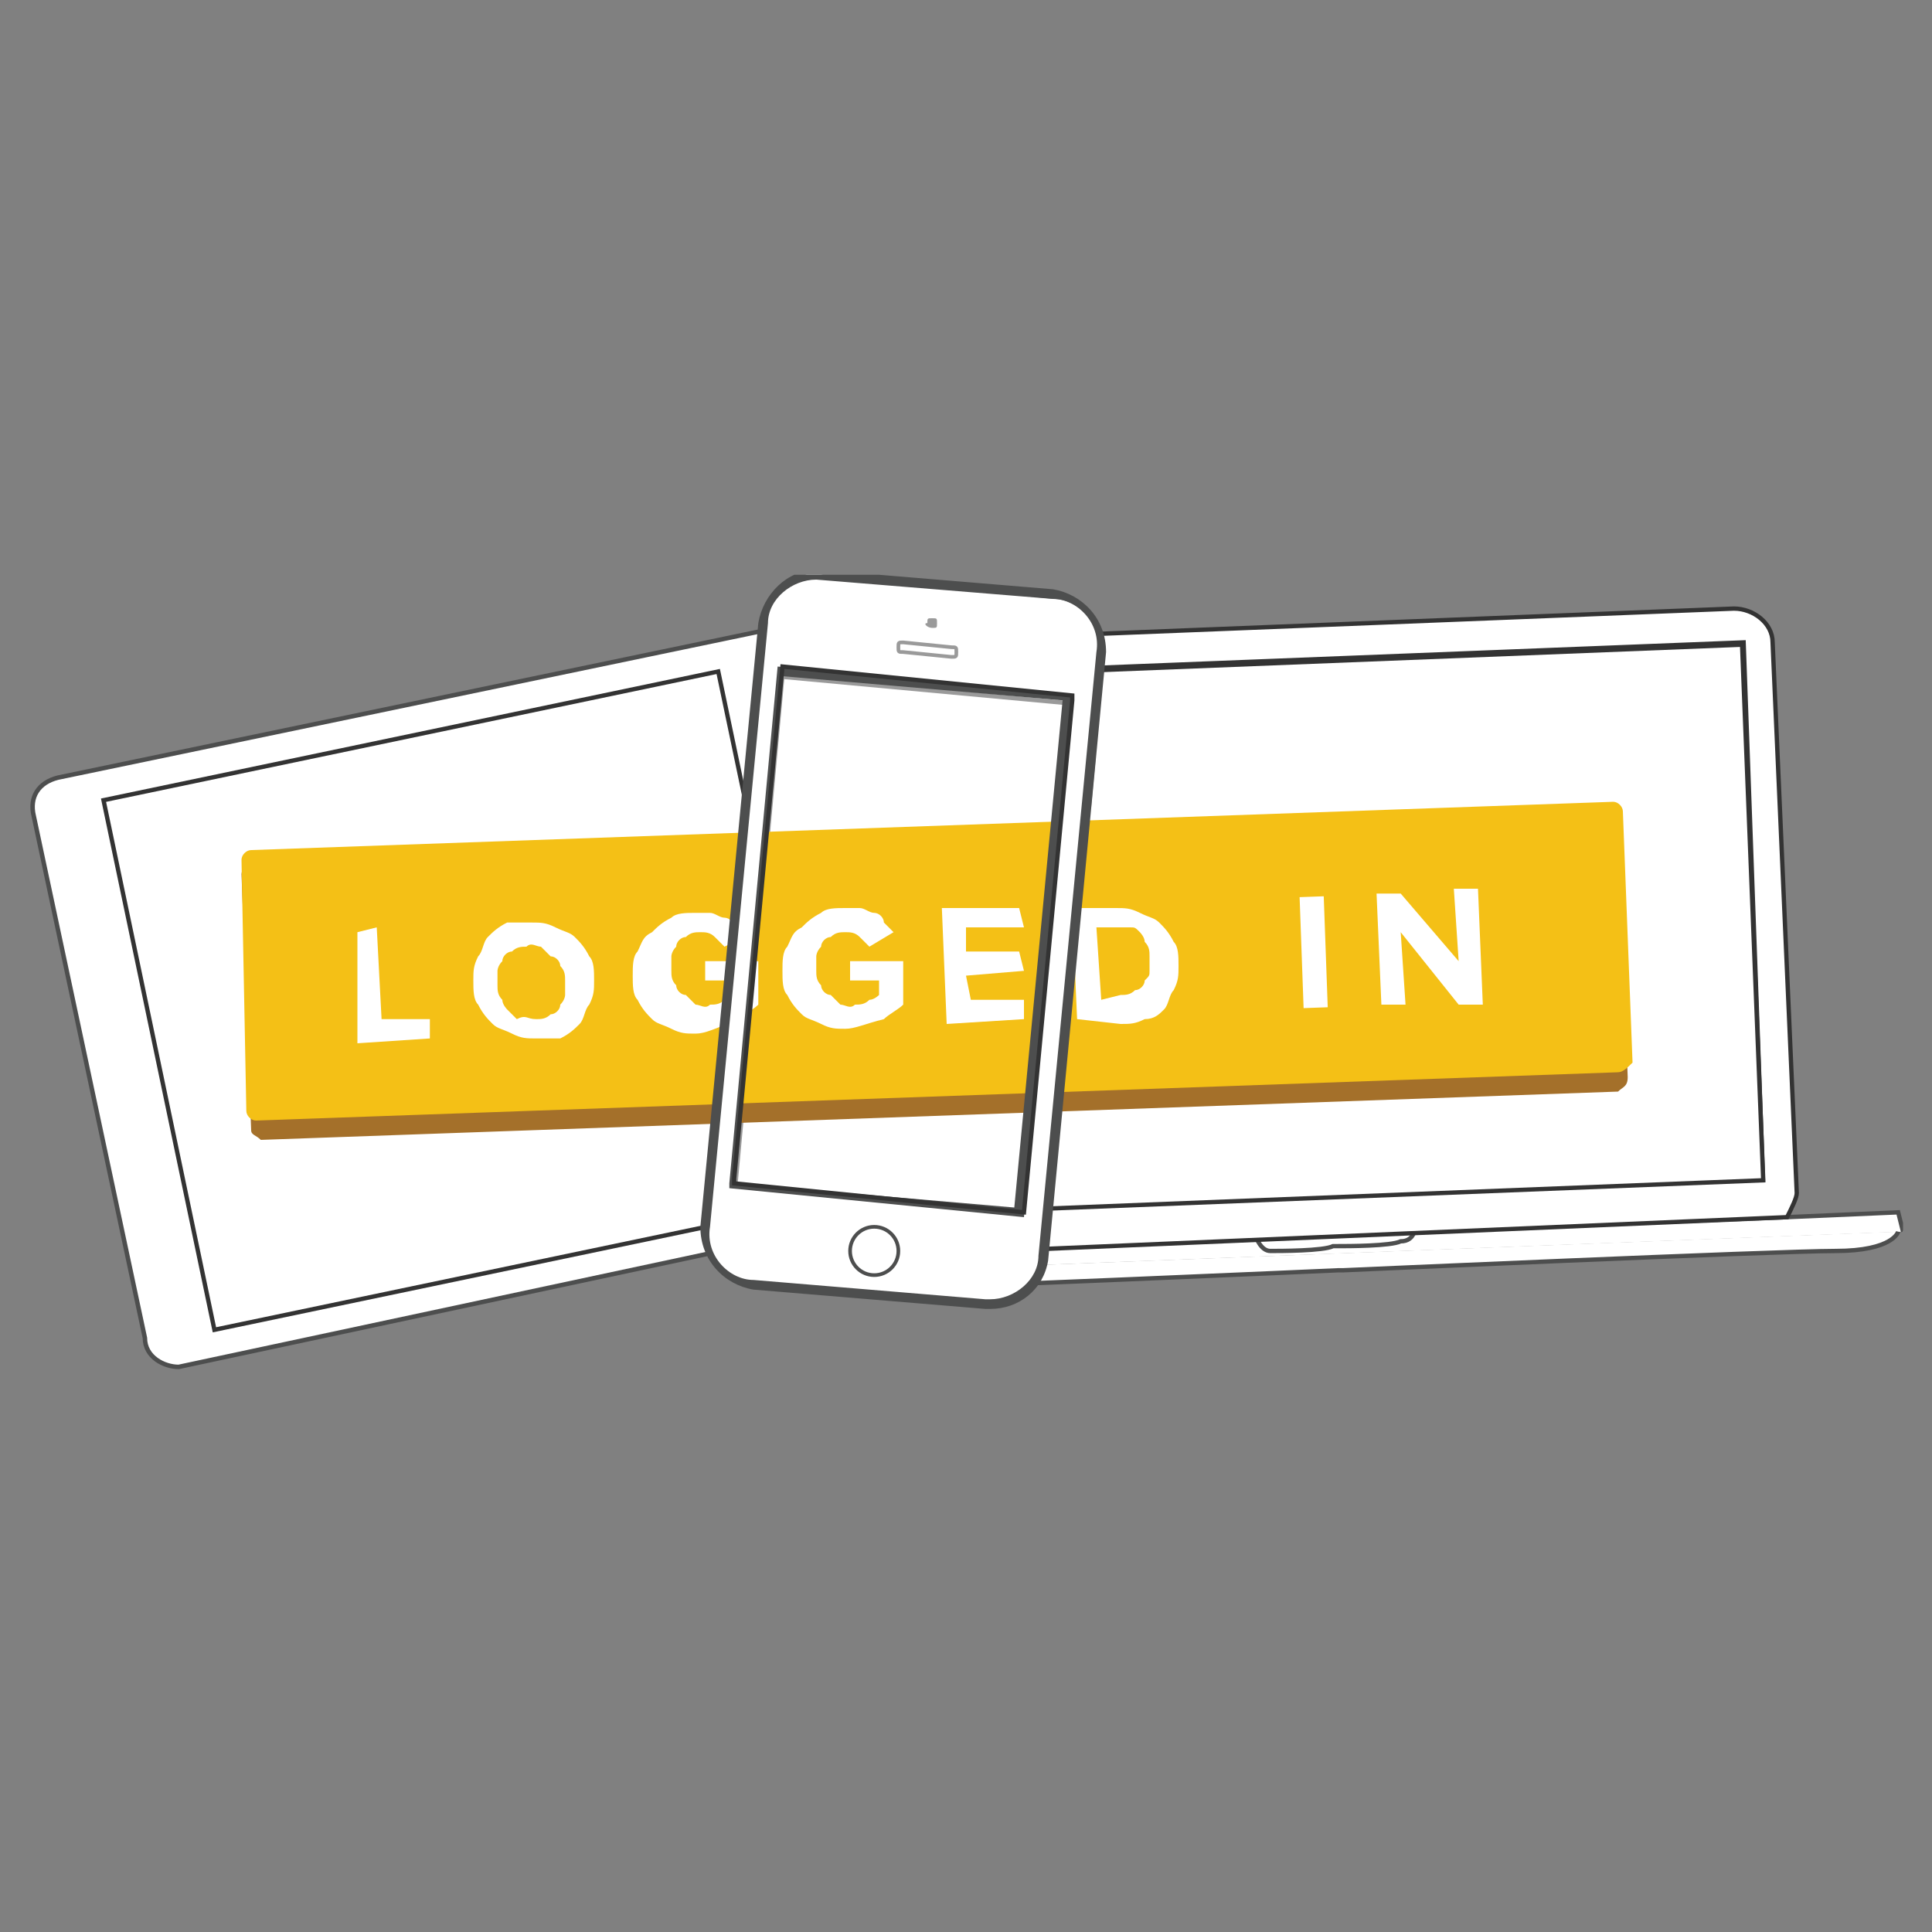 <?xml version="1.0" encoding="utf-8"?>
<!-- Generator: Adobe Illustrator 18.1.1, SVG Export Plug-In . SVG Version: 6.00 Build 0)  -->
<!DOCTYPE svg PUBLIC "-//W3C//DTD SVG 1.1//EN" "http://www.w3.org/Graphics/SVG/1.1/DTD/svg11.dtd">
<svg version="1.1" id="Layer_1" xmlns="http://www.w3.org/2000/svg" xmlns:xlink="http://www.w3.org/1999/xlink" x="0px" y="0px"
	 viewBox="0 0 40 40" enable-background="new 0 0 40 40" xml:space="preserve">
<rect x="0" y="0" width="40" height="40" fill="#808080" stroke="none"/>
<g id="XMLID_56_">
	<polyline id="XMLID_161_" fill="#FFFFFF" points="39.4,25.5 39.3,25.1 37,25.2 18.4,25.9 16,26 16.1,26.4 	"/>
	<g id="XMLID_146_">
		<g>
			<defs>
				<rect id="SVGID_1_" x="0.6" y="11.9" width="38.8" height="16.5"/>
			</defs>
			<clipPath id="SVGID_2_">
				<use xlink:href="#SVGID_1_"  overflow="visible"/>
			</clipPath>
			
				<polyline id="XMLID_160_" clip-path="url(#SVGID_2_)" fill="none" stroke="#4D4E4E" stroke-width="8.945766e-02" stroke-miterlimit="10" points="
				39.4,25.5 39.3,25.1 37,25.2 18.4,25.9 16,26 16.1,26.4 			"/>
		</g>
		<g>
			<defs>
				<rect id="SVGID_3_" x="0.6" y="11.9" width="38.8" height="16.5"/>
			</defs>
			<clipPath id="SVGID_4_">
				<use xlink:href="#SVGID_3_"  overflow="visible"/>
			</clipPath>
			<path id="XMLID_159_" clip-path="url(#SVGID_4_)" fill="#FFFFFF" d="M27.3,13.3c0-0.1,0-0.1-0.1-0.1s-0.1,0-0.1,0.1
				s0,0.1,0.1,0.1S27.3,13.3,27.3,13.3"/>
		</g>
		<g>
			<defs>
				<rect id="SVGID_5_" x="0.6" y="11.9" width="38.8" height="16.5"/>
			</defs>
			<clipPath id="SVGID_6_">
				<use xlink:href="#SVGID_5_"  overflow="visible"/>
			</clipPath>
			
				<circle id="XMLID_158_" clip-path="url(#SVGID_6_)" fill="none" stroke="#4D4E4E" stroke-width="8.945766e-02" stroke-miterlimit="10" cx="27.2" cy="13.3" r="0.1"/>
		</g>
		<g>
			<defs>
				<rect id="SVGID_7_" x="0.6" y="11.9" width="38.8" height="16.5"/>
			</defs>
			<clipPath id="SVGID_8_">
				<use xlink:href="#SVGID_7_"  overflow="visible"/>
			</clipPath>
			<path id="XMLID_157_" clip-path="url(#SVGID_8_)" fill="#FFFFFF" d="M27.7,25.5L27.7,25.5L26,25.6c0,0,0.1,0.3,0.3,0.3
				c0.2,0,1.1,0,1.3-0.1h0.1c0.2,0,1.1,0,1.3-0.1c0.3,0,0.3-0.3,0.3-0.3L27.7,25.5z"/>
		</g>
		<g>
			<defs>
				<rect id="SVGID_9_" x="0.6" y="11.9" width="38.8" height="16.5"/>
			</defs>
			<clipPath id="SVGID_10_">
				<use xlink:href="#SVGID_9_"  overflow="visible"/>
			</clipPath>
			
				<path id="XMLID_156_" clip-path="url(#SVGID_10_)" fill="none" stroke="#4D4E4E" stroke-width="8.945766e-02" stroke-miterlimit="10" d="
				M27.7,25.5L27.7,25.5L26,25.6c0,0,0.1,0.3,0.3,0.3c0.2,0,1.1,0,1.3-0.1h0.1c0.2,0,1.1,0,1.3-0.1c0.3,0,0.3-0.3,0.3-0.3L27.7,25.5
				z"/>
		</g>
		<g>
			<defs>
				<rect id="SVGID_11_" x="0.6" y="11.9" width="38.8" height="16.5"/>
			</defs>
			<clipPath id="SVGID_12_">
				<use xlink:href="#SVGID_11_"  overflow="visible"/>
			</clipPath>
			<path id="XMLID_155_" clip-path="url(#SVGID_12_)" fill="#FFFFFF" d="M16.1,26.4L16.1,26.4c0,0,0.2,0.3,1.4,0.3
				c1.2,0,10.2-0.4,10.2-0.4h0.1c0,0,9-0.4,10.2-0.4c1.2,0,1.3-0.4,1.3-0.4l0,0"/>
		</g>
		<g>
			<defs>
				<rect id="SVGID_13_" x="0.6" y="11.9" width="38.8" height="16.5"/>
			</defs>
			<clipPath id="SVGID_14_">
				<use xlink:href="#SVGID_13_"  overflow="visible"/>
			</clipPath>
			
				<path id="XMLID_154_" clip-path="url(#SVGID_14_)" fill="none" stroke="#4D4E4E" stroke-width="8.945766e-02" stroke-miterlimit="10" d="
				M16.1,26.4L16.1,26.4c0,0,0.2,0.3,1.4,0.3c1.2,0,10.2-0.4,10.2-0.4h0.1c0,0,9-0.4,10.2-0.4c1.2,0,1.3-0.4,1.3-0.4l0,0"/>
		</g>
		<g>
			<defs>
				<rect id="SVGID_15_" x="0.6" y="11.9" width="38.8" height="16.5"/>
			</defs>
			<clipPath id="SVGID_16_">
				<use xlink:href="#SVGID_15_"  overflow="visible"/>
			</clipPath>
			<path id="XMLID_151_" clip-path="url(#SVGID_16_)" fill="#FFFFFF" d="M36.5,24.4l-17.8,0.7L18.3,14l17.8-0.7L36.5,24.4z
				 M37.2,24.7l-0.5-11.4c0-0.4-0.4-0.7-0.8-0.7l-17.6,0.7c-0.4,0-0.7,0.4-0.7,0.8l0.5,11.4c0,0.2,0.1,0.4,0.2,0.5L37,25.2
				C37.1,25,37.2,24.8,37.2,24.7"/>
		</g>
		<g>
			<defs>
				<rect id="SVGID_17_" x="0.6" y="11.9" width="38.8" height="16.5"/>
			</defs>
			<clipPath id="SVGID_18_">
				<use xlink:href="#SVGID_17_"  overflow="visible"/>
			</clipPath>
			
				<path id="XMLID_148_" clip-path="url(#SVGID_18_)" fill="none" stroke="#333333" stroke-width="8.945766e-02" stroke-miterlimit="10" d="
				M36.5,24.4l-17.8,0.7L18.3,14l17.8-0.7L36.5,24.4z M37.2,24.7l-0.5-11.4c0-0.4-0.4-0.7-0.8-0.7l-17.6,0.7c-0.4,0-0.7,0.4-0.7,0.8
				l0.5,11.4c0,0.2,0.1,0.4,0.2,0.5L37,25.2C37.1,25,37.2,24.8,37.2,24.7z"/>
		</g>
	</g>
	
		<rect id="XMLID_145_" x="18.5" y="13.7" transform="matrix(0.999 -3.949352e-02 3.949352e-02 0.999 -0.737 1.095)" fill="#FFFFFF" width="17.8" height="11.1"/>
	
		<rect id="XMLID_144_" x="18.5" y="13.7" transform="matrix(0.999 -3.949352e-02 3.949352e-02 0.999 -0.737 1.095)" fill="none" stroke="#333333" stroke-width="8.945766e-02" stroke-miterlimit="10" width="17.8" height="11.1"/>
	<g id="XMLID_140_">
		<g>
			<defs>
				<rect id="SVGID_19_" x="0.6" y="11.9" width="38.8" height="16.5"/>
			</defs>
			<clipPath id="SVGID_20_">
				<use xlink:href="#SVGID_19_"  overflow="visible"/>
			</clipPath>
			<path id="XMLID_143_" clip-path="url(#SVGID_20_)" fill="#FFFFFF" d="M18.2,25.2c0.4-0.1,0.6-0.4,0.5-0.8l-2.3-10.8
				c-0.1-0.4-0.4-0.6-0.8-0.5l-14.4,3c-0.4,0.1-0.6,0.4-0.5,0.8L3,27.7c0,0.4,0.4,0.6,0.7,0.6L18.2,25.2z"/>
		</g>
		<g>
			<defs>
				<rect id="SVGID_21_" x="0.6" y="11.9" width="38.8" height="16.5"/>
			</defs>
			<clipPath id="SVGID_22_">
				<use xlink:href="#SVGID_21_"  overflow="visible"/>
			</clipPath>
			
				<path id="XMLID_142_" clip-path="url(#SVGID_22_)" fill="none" stroke="#4D4E4E" stroke-width="9.262764e-02" stroke-miterlimit="10" d="
				M18.2,25.2c0.4-0.1,0.6-0.4,0.5-0.8l-2.3-10.8c-0.1-0.4-0.4-0.6-0.8-0.5l-14.4,3c-0.4,0.1-0.6,0.4-0.5,0.8L3,27.7
				c0,0.4,0.4,0.6,0.7,0.6L18.2,25.2z"/>
		</g>
	</g>
	
		<rect id="XMLID_139_" x="4.1" y="14.2" transform="matrix(-0.205 -0.979 0.979 -0.205 -8.622 34.457)" fill="#FFFFFF" width="11.2" height="13"/>
	
		<rect id="XMLID_138_" x="4.1" y="14.2" transform="matrix(-0.205 -0.979 0.979 -0.205 -8.622 34.457)" fill="none" stroke="#333333" stroke-width="8.945766e-02" stroke-miterlimit="10" width="11.2" height="13"/>
	<g id="XMLID_134_">
		<g>
			<defs>
				<rect id="SVGID_23_" x="0.6" y="11.9" width="38.8" height="16.5"/>
			</defs>
			<clipPath id="SVGID_24_">
				<use xlink:href="#SVGID_23_"  overflow="visible"/>
			</clipPath>
			<path id="XMLID_137_" clip-path="url(#SVGID_24_)" fill="#FFFFFF" d="M16.8,19.3c0.1,0,0.1-0.1,0.1-0.1c0-0.1-0.1-0.1-0.1-0.1
				c-0.1,0-0.1,0.1-0.1,0.1C16.7,19.3,16.8,19.3,16.8,19.3"/>
		</g>
		<g>
			<defs>
				
					<rect id="SVGID_25_" x="-2.9" y="14.3" transform="matrix(-0.205 -0.979 0.979 -0.205 -2.182 43.361)" width="38.8" height="16.5"/>
			</defs>
			<clipPath id="SVGID_26_">
				<use xlink:href="#SVGID_25_"  overflow="visible"/>
			</clipPath>
			
				<ellipse id="XMLID_136_" clip-path="url(#SVGID_26_)" fill="none" stroke="#4D4E4E" stroke-width="9.262764e-02" stroke-miterlimit="10" cx="16.8" cy="19.2" rx="0.1" ry="0.1"/>
		</g>
	</g>
	
		<rect id="XMLID_133_" x="15.7" y="14.2" transform="matrix(-0.996 -9.194047e-02 9.194047e-02 -0.996 35.53 40.708)" fill="#FFFFFF" width="6" height="10.6"/>
	
		<rect id="XMLID_132_" x="15.7" y="14.2" transform="matrix(-0.996 -9.194047e-02 9.194047e-02 -0.996 35.53 40.708)" fill="none" stroke="#9A9A9A" stroke-width="8.945766e-02" stroke-miterlimit="10" width="6" height="10.6"/>
	<g id="XMLID_128_">
		<g>
			<defs>
				<rect id="SVGID_27_" x="0.6" y="11.9" width="38.8" height="16.5"/>
			</defs>
			<clipPath id="SVGID_28_">
				<use xlink:href="#SVGID_27_"  overflow="visible"/>
			</clipPath>
			<path id="XMLID_131_" clip-path="url(#SVGID_28_)" fill="#A4702A" d="M33.5,22.6l-28.1,1c-0.1-0.1-0.2-0.1-0.2-0.2L5,18.1
				c0-0.1,0.1-0.2,0.2-0.2l28.1-1c0.1,0,0.2,0.1,0.2,0.2l0.2,5.2C33.7,22.5,33.6,22.5,33.5,22.6"/>
		</g>
		<g>
			<defs>
				<rect id="SVGID_29_" x="0.6" y="11.9" width="38.8" height="16.5"/>
			</defs>
			<clipPath id="SVGID_30_">
				<use xlink:href="#SVGID_29_"  overflow="visible"/>
			</clipPath>
			<path id="XMLID_130_" clip-path="url(#SVGID_30_)" fill="#F4C016" d="M33.5,22.2l-28.2,1c-0.1,0-0.2-0.1-0.2-0.2L5,17.8
				c0-0.1,0.1-0.2,0.2-0.2l28.2-1c0.1,0,0.2,0.1,0.2,0.2l0.2,5.2C33.7,22.1,33.6,22.2,33.5,22.2"/>
		</g>
	</g>
	<polygon id="XMLID_127_" fill="#FFFFFF" points="7.4,21.6 7.4,19.3 7.8,19.2 7.9,21.1 8.9,21.1 8.9,21.5 	"/>
	<g id="XMLID_120_">
		<g>
			<defs>
				<rect id="SVGID_31_" x="0.6" y="11.9" width="38.8" height="16.5"/>
			</defs>
			<clipPath id="SVGID_32_">
				<use xlink:href="#SVGID_31_"  overflow="visible"/>
			</clipPath>
			<path id="XMLID_124_" clip-path="url(#SVGID_32_)" fill="#FFFFFF" d="M11.1,21.1c0.1,0,0.2,0,0.3-0.1c0.1,0,0.2-0.1,0.2-0.2
				c0.1-0.1,0.1-0.2,0.1-0.2c0-0.1,0-0.2,0-0.3c0-0.1,0-0.2-0.1-0.3c0-0.1-0.1-0.2-0.2-0.2c-0.1-0.1-0.1-0.1-0.2-0.2
				c-0.1,0-0.2-0.1-0.3,0c-0.1,0-0.2,0-0.3,0.1c-0.1,0-0.2,0.1-0.2,0.2c-0.1,0.1-0.1,0.2-0.1,0.2c0,0.1,0,0.2,0,0.3
				c0,0.1,0,0.2,0.1,0.3c0,0.1,0.1,0.2,0.1,0.2c0.1,0.1,0.1,0.1,0.2,0.2C10.9,21,10.9,21.1,11.1,21.1 M11.1,21.5
				c-0.2,0-0.3,0-0.5-0.1s-0.3-0.1-0.4-0.2c-0.1-0.1-0.2-0.2-0.3-0.4c-0.1-0.1-0.1-0.3-0.1-0.5s0-0.3,0.1-0.5
				c0.1-0.1,0.1-0.3,0.2-0.4c0.1-0.1,0.2-0.2,0.4-0.3c0.2,0,0.3,0,0.5,0s0.3,0,0.5,0.1s0.3,0.1,0.4,0.2c0.1,0.1,0.2,0.2,0.3,0.4
				c0.1,0.1,0.1,0.3,0.1,0.5s0,0.3-0.1,0.5c-0.1,0.1-0.1,0.3-0.2,0.4c-0.1,0.1-0.2,0.2-0.4,0.3C11.4,21.5,11.2,21.5,11.1,21.5"/>
		</g>
		<g>
			<defs>
				<rect id="SVGID_33_" x="0.6" y="11.9" width="38.8" height="16.5"/>
			</defs>
			<clipPath id="SVGID_34_">
				<use xlink:href="#SVGID_33_"  overflow="visible"/>
			</clipPath>
			<path id="XMLID_123_" clip-path="url(#SVGID_34_)" fill="#FFFFFF" d="M14.4,21.4c-0.2,0-0.3,0-0.5-0.1s-0.3-0.1-0.4-0.2
				c-0.1-0.1-0.2-0.2-0.3-0.4c-0.1-0.1-0.1-0.3-0.1-0.5s0-0.4,0.1-0.5c0.1-0.2,0.1-0.3,0.3-0.4c0.1-0.1,0.2-0.2,0.4-0.3
				c0.1-0.1,0.3-0.1,0.5-0.1c0.1,0,0.2,0,0.3,0S14.9,19,15,19s0.2,0.1,0.2,0.2c0.1,0.1,0.1,0.1,0.2,0.2L15,19.6
				c-0.1-0.1-0.1-0.1-0.2-0.2c-0.1-0.1-0.2-0.1-0.3-0.1s-0.2,0-0.3,0.1c-0.1,0-0.2,0.1-0.2,0.2c-0.1,0.1-0.1,0.2-0.1,0.2
				c0,0.1,0,0.2,0,0.3c0,0.1,0,0.2,0.1,0.3c0,0.1,0.1,0.2,0.2,0.2c0.1,0.1,0.1,0.1,0.2,0.2c0.1,0,0.2,0.1,0.3,0c0.1,0,0.2,0,0.3-0.1
				c0.1,0,0.2-0.1,0.2-0.1v-0.3h-0.6v-0.4h1.1v0.9c-0.1,0.1-0.3,0.2-0.4,0.3C14.8,21.3,14.6,21.4,14.4,21.4"/>
		</g>
		<g>
			<defs>
				<rect id="SVGID_35_" x="0.6" y="11.9" width="38.8" height="16.5"/>
			</defs>
			<clipPath id="SVGID_36_">
				<use xlink:href="#SVGID_35_"  overflow="visible"/>
			</clipPath>
			<path id="XMLID_122_" clip-path="url(#SVGID_36_)" fill="#FFFFFF" d="M17.5,21.3c-0.2,0-0.3,0-0.5-0.1s-0.3-0.1-0.4-0.2
				s-0.2-0.2-0.3-0.4c-0.1-0.1-0.1-0.3-0.1-0.5s0-0.4,0.1-0.5c0.1-0.2,0.1-0.3,0.3-0.4c0.1-0.1,0.2-0.2,0.4-0.3
				c0.1-0.1,0.3-0.1,0.5-0.1c0.1,0,0.2,0,0.3,0c0.1,0,0.2,0.1,0.3,0.1c0.1,0,0.2,0.1,0.2,0.2c0.1,0.1,0.1,0.1,0.2,0.2L18,19.6
				c-0.1-0.1-0.1-0.1-0.2-0.2s-0.2-0.1-0.3-0.1c-0.1,0-0.2,0-0.3,0.1c-0.1,0-0.2,0.1-0.2,0.2c-0.1,0.1-0.1,0.2-0.1,0.2
				c0,0.1,0,0.2,0,0.3c0,0.1,0,0.2,0.1,0.3c0,0.1,0.1,0.2,0.2,0.2c0.1,0.1,0.1,0.1,0.2,0.2c0.1,0,0.2,0.1,0.3,0c0.1,0,0.2,0,0.3-0.1
				c0.1,0,0.2-0.1,0.2-0.1v-0.3h-0.6v-0.4h1.1v0.9c-0.1,0.1-0.3,0.2-0.4,0.3C17.9,21.2,17.7,21.3,17.5,21.3"/>
		</g>
	</g>
	<polygon id="XMLID_119_" fill="#FFFFFF" points="19.6,21.2 19.5,18.8 21.1,18.8 21.2,19.2 20,19.2 20,19.7 21.1,19.7 21.2,20.1 
		20,20.2 20.1,20.7 21.2,20.7 21.2,21.1 	"/>
	<g id="XMLID_114_">
		<g>
			<defs>
				<rect id="SVGID_37_" x="0.6" y="11.9" width="38.8" height="16.5"/>
			</defs>
			<clipPath id="SVGID_38_">
				<use xlink:href="#SVGID_37_"  overflow="visible"/>
			</clipPath>
			<path id="XMLID_116_" clip-path="url(#SVGID_38_)" fill="#FFFFFF" d="M23.2,20.6c0.1,0,0.2,0,0.3-0.1c0.1,0,0.2-0.1,0.2-0.2
				c0.1-0.1,0.1-0.1,0.1-0.2s0-0.2,0-0.3c0-0.1,0-0.2-0.1-0.3c0-0.1-0.1-0.2-0.1-0.2c-0.1-0.1-0.1-0.1-0.2-0.1s-0.2,0-0.3,0h-0.4
				l0.1,1.5L23.2,20.6z M22.3,21.1l-0.1-2.3h0.9c0.2,0,0.3,0,0.5,0.1s0.3,0.1,0.4,0.2s0.2,0.2,0.3,0.4c0.1,0.1,0.1,0.3,0.1,0.5
				s0,0.3-0.1,0.5c-0.1,0.1-0.1,0.3-0.2,0.4s-0.2,0.2-0.4,0.2c-0.2,0.1-0.3,0.1-0.5,0.1L22.3,21.1z"/>
		</g>
	</g>
	
		<rect id="XMLID_113_" x="26" y="19.5" transform="matrix(-3.599145e-02 -0.999 0.999 -3.599145e-02 8.445 47.548)" fill="#FFFFFF" width="2.3" height="0.5"/>
	<polygon id="XMLID_112_" fill="#FFFFFF" points="30.2,20.8 29,19.3 29.1,20.8 28.6,20.8 28.5,18.5 29,18.5 30.2,19.9 30.1,18.4 
		30.6,18.4 30.7,20.8 	"/>
	<g id="XMLID_106_">
		<g>
			<defs>
				<rect id="SVGID_39_" x="0.6" y="11.9" width="38.8" height="16.5"/>
			</defs>
			<clipPath id="SVGID_40_">
				<use xlink:href="#SVGID_39_"  overflow="visible"/>
			</clipPath>
			<path id="XMLID_111_" clip-path="url(#SVGID_40_)" fill="#FFFFFF" d="M18,26.4c0.3,0,0.6-0.2,0.6-0.5s-0.2-0.6-0.5-0.6
				s-0.6,0.2-0.6,0.5C17.5,26.1,17.7,26.4,18,26.4"/>
		</g>
		<g>
			<defs>
				<rect id="SVGID_41_" x="0.6" y="11.9" width="38.8" height="16.5"/>
			</defs>
			<clipPath id="SVGID_42_">
				<use xlink:href="#SVGID_41_"  overflow="visible"/>
			</clipPath>
			
				<circle id="XMLID_110_" clip-path="url(#SVGID_42_)" fill="none" stroke="#4D4E4E" stroke-width="7.581067e-02" stroke-miterlimit="10" cx="18.1" cy="25.9" r="0.5"/>
		</g>
		<g>
			<defs>
				<rect id="SVGID_43_" x="0.6" y="11.9" width="38.8" height="16.5"/>
			</defs>
			<clipPath id="SVGID_44_">
				<use xlink:href="#SVGID_43_"  overflow="visible"/>
			</clipPath>
			<path id="XMLID_109_" clip-path="url(#SVGID_44_)" fill="#FFFFFF" d="M19.7,13.6c0.1,0,0.1,0,0.1-0.1s0-0.1-0.1-0.1l-1-0.1
				c-0.1,0-0.1,0-0.1,0.1s0,0.1,0.1,0.1L19.7,13.6z"/>
		</g>
		<g>
			<defs>
				<rect id="SVGID_45_" x="0.6" y="11.9" width="38.8" height="16.5"/>
			</defs>
			<clipPath id="SVGID_46_">
				<use xlink:href="#SVGID_45_"  overflow="visible"/>
			</clipPath>
			
				<path id="XMLID_108_" clip-path="url(#SVGID_46_)" fill="none" stroke="#4D4E4E" stroke-width="7.581067e-02" stroke-miterlimit="10" d="
				M19.7,13.6c0.1,0,0.1,0,0.1-0.1s0-0.1-0.1-0.1l-1-0.1c-0.1,0-0.1,0-0.1,0.1s0,0.1,0.1,0.1L19.7,13.6z"/>
		</g>
	</g>
	
		<rect id="XMLID_105_" x="22" y="16.1" transform="matrix(9.199809e-02 -0.996 0.996 9.199809e-02 4.3 37.097)" fill="#FFFFFF" width="1" height="0.2"/>
	
		<rect id="XMLID_104_" x="22" y="16.1" transform="matrix(9.199809e-02 -0.996 0.996 9.199809e-02 4.3 37.097)" fill="none" stroke="#9A9A9A" stroke-width="7.006174e-02" stroke-miterlimit="10" width="1" height="0.2"/>
	<g id="XMLID_87_">
		<g>
			<defs>
				<rect id="SVGID_47_" x="0.6" y="11.9" width="38.8" height="16.5"/>
			</defs>
			<clipPath id="SVGID_48_">
				<use xlink:href="#SVGID_47_"  overflow="visible"/>
			</clipPath>
			<path id="XMLID_103_" clip-path="url(#SVGID_48_)" fill="#FFFFFF" d="M19.3,13c0.1,0,0.1,0,0.1-0.1s0-0.1-0.1-0.1s-0.1,0-0.1,0.1
				C19.1,12.9,19.2,13,19.3,13"/>
		</g>
		<g>
			<defs>
				<rect id="SVGID_49_" x="0.6" y="11.9" width="38.8" height="16.5"/>
			</defs>
			<clipPath id="SVGID_50_">
				<use xlink:href="#SVGID_49_"  overflow="visible"/>
			</clipPath>
			
				<circle id="XMLID_102_" clip-path="url(#SVGID_50_)" fill="none" stroke="#4D4E4E" stroke-width="7.581067e-02" stroke-miterlimit="10" cx="19.3" cy="12.9" r="0.1"/>
		</g>
		<g>
			<defs>
				<rect id="SVGID_51_" x="0.6" y="11.9" width="38.8" height="16.5"/>
			</defs>
			<clipPath id="SVGID_52_">
				<use xlink:href="#SVGID_51_"  overflow="visible"/>
			</clipPath>
			<path id="XMLID_99_" clip-path="url(#SVGID_52_)" fill="#FFFFFF" d="M21.8,12.4L17,11.9c-0.6-0.1-1.1,0.4-1.2,1l-1.2,12.5
				c-0.1,0.6,0.4,1.1,1,1.2l4.8,0.4c0.6,0.1,1.1-0.4,1.2-1l1.2-12.5C22.8,13,22.4,12.4,21.8,12.4 M21.2,25.1l-6-0.6l1-10.6l6,0.6
				L21.2,25.1z"/>
		</g>
		<g>
			<defs>
				<rect id="SVGID_53_" x="0.6" y="11.9" width="38.8" height="16.5"/>
			</defs>
			<clipPath id="SVGID_54_">
				<use xlink:href="#SVGID_53_"  overflow="visible"/>
			</clipPath>
			<path id="XMLID_94_" clip-path="url(#SVGID_54_)" fill="#4D4E4E" d="M16.2,14l-1,10.5L21,25l1-10.5 M21.2,25.2l-6.1-0.6v-0.1
				l1-10.7l6.1,0.6v0.1L21.2,25.2z M16.9,12c-0.5,0-1,0.4-1,0.9l-1.2,12.5c-0.1,0.6,0.4,1.1,0.9,1.1l4.8,0.4h0.1c0.5,0,1-0.4,1-0.9
				l1.2-12.5c0.1-0.6-0.4-1.1-0.9-1.1L16.9,12L16.9,12 M20.5,27.1L20.5,27.1h-0.1l-4.8-0.4c-0.6-0.1-1.1-0.6-1.1-1.3l1.2-12.5
				c0.1-0.6,0.6-1.1,1.2-1.1H17l4.8,0.4c0.6,0.1,1.1,0.6,1.1,1.3l-1.2,12.6C21.6,26.7,21.1,27.1,20.5,27.1"/>
		</g>
		<g>
			<defs>
				<rect id="SVGID_55_" x="0.6" y="11.9" width="38.8" height="16.5"/>
			</defs>
			<clipPath id="SVGID_56_">
				<use xlink:href="#SVGID_55_"  overflow="visible"/>
			</clipPath>
			<path id="XMLID_93_" clip-path="url(#SVGID_56_)" fill="#FFFFFF" d="M18,26.4c0.3,0,0.6-0.2,0.6-0.5s-0.2-0.6-0.5-0.6
				s-0.6,0.2-0.6,0.5C17.5,26.1,17.7,26.4,18,26.4"/>
		</g>
		<g>
			<defs>
				<rect id="SVGID_57_" x="0.6" y="11.9" width="38.8" height="16.5"/>
			</defs>
			<clipPath id="SVGID_58_">
				<use xlink:href="#SVGID_57_"  overflow="visible"/>
			</clipPath>
			
				<circle id="XMLID_92_" clip-path="url(#SVGID_58_)" fill="none" stroke="#4D4E4E" stroke-width="7.581067e-02" stroke-miterlimit="10" cx="18.1" cy="25.9" r="0.5"/>
		</g>
		<g>
			<defs>
				<rect id="SVGID_59_" x="0.6" y="11.9" width="38.8" height="16.5"/>
			</defs>
			<clipPath id="SVGID_60_">
				<use xlink:href="#SVGID_59_"  overflow="visible"/>
			</clipPath>
			<path id="XMLID_91_" clip-path="url(#SVGID_60_)" fill="#FFFFFF" d="M19.7,13.6c0.1,0,0.1,0,0.1-0.1s0-0.1-0.1-0.1l-1-0.1
				c-0.1,0-0.1,0-0.1,0.1s0,0.1,0.1,0.1L19.7,13.6z"/>
		</g>
		<g>
			<defs>
				<rect id="SVGID_61_" x="0.6" y="11.9" width="38.8" height="16.5"/>
			</defs>
			<clipPath id="SVGID_62_">
				<use xlink:href="#SVGID_61_"  overflow="visible"/>
			</clipPath>
			
				<path id="XMLID_90_" clip-path="url(#SVGID_62_)" fill="none" stroke="#9A9A9A" stroke-width="7.581067e-02" stroke-miterlimit="10" d="
				M19.7,13.6c0.1,0,0.1,0,0.1-0.1s0-0.1-0.1-0.1l-1-0.1c-0.1,0-0.1,0-0.1,0.1s0,0.1,0.1,0.1L19.7,13.6z"/>
		</g>
		<g>
			<defs>
				<rect id="SVGID_63_" x="0.6" y="11.9" width="38.8" height="16.5"/>
			</defs>
			<clipPath id="SVGID_64_">
				<use xlink:href="#SVGID_63_"  overflow="visible"/>
			</clipPath>
			<path id="XMLID_89_" clip-path="url(#SVGID_64_)" fill="#9A9A9A" d="M19.3,13c0.1,0,0.1,0,0.1-0.1s0-0.1-0.1-0.1s-0.1,0-0.1,0.1
				C19.1,12.9,19.2,13,19.3,13"/>
		</g>
	</g>
	<path id="XMLID_59_" fill="none" stroke="#333333" stroke-width="8.945766e-02" stroke-miterlimit="10" d="M21.2,25.1l-6-0.6v-0.1
		l1-10.6l6,0.6v0.1L21.2,25.1z M21.2,25.1l-6-0.6v-0.1l1-10.6l6,0.6v0.1L21.2,25.1z"/>
</g>
</svg>
